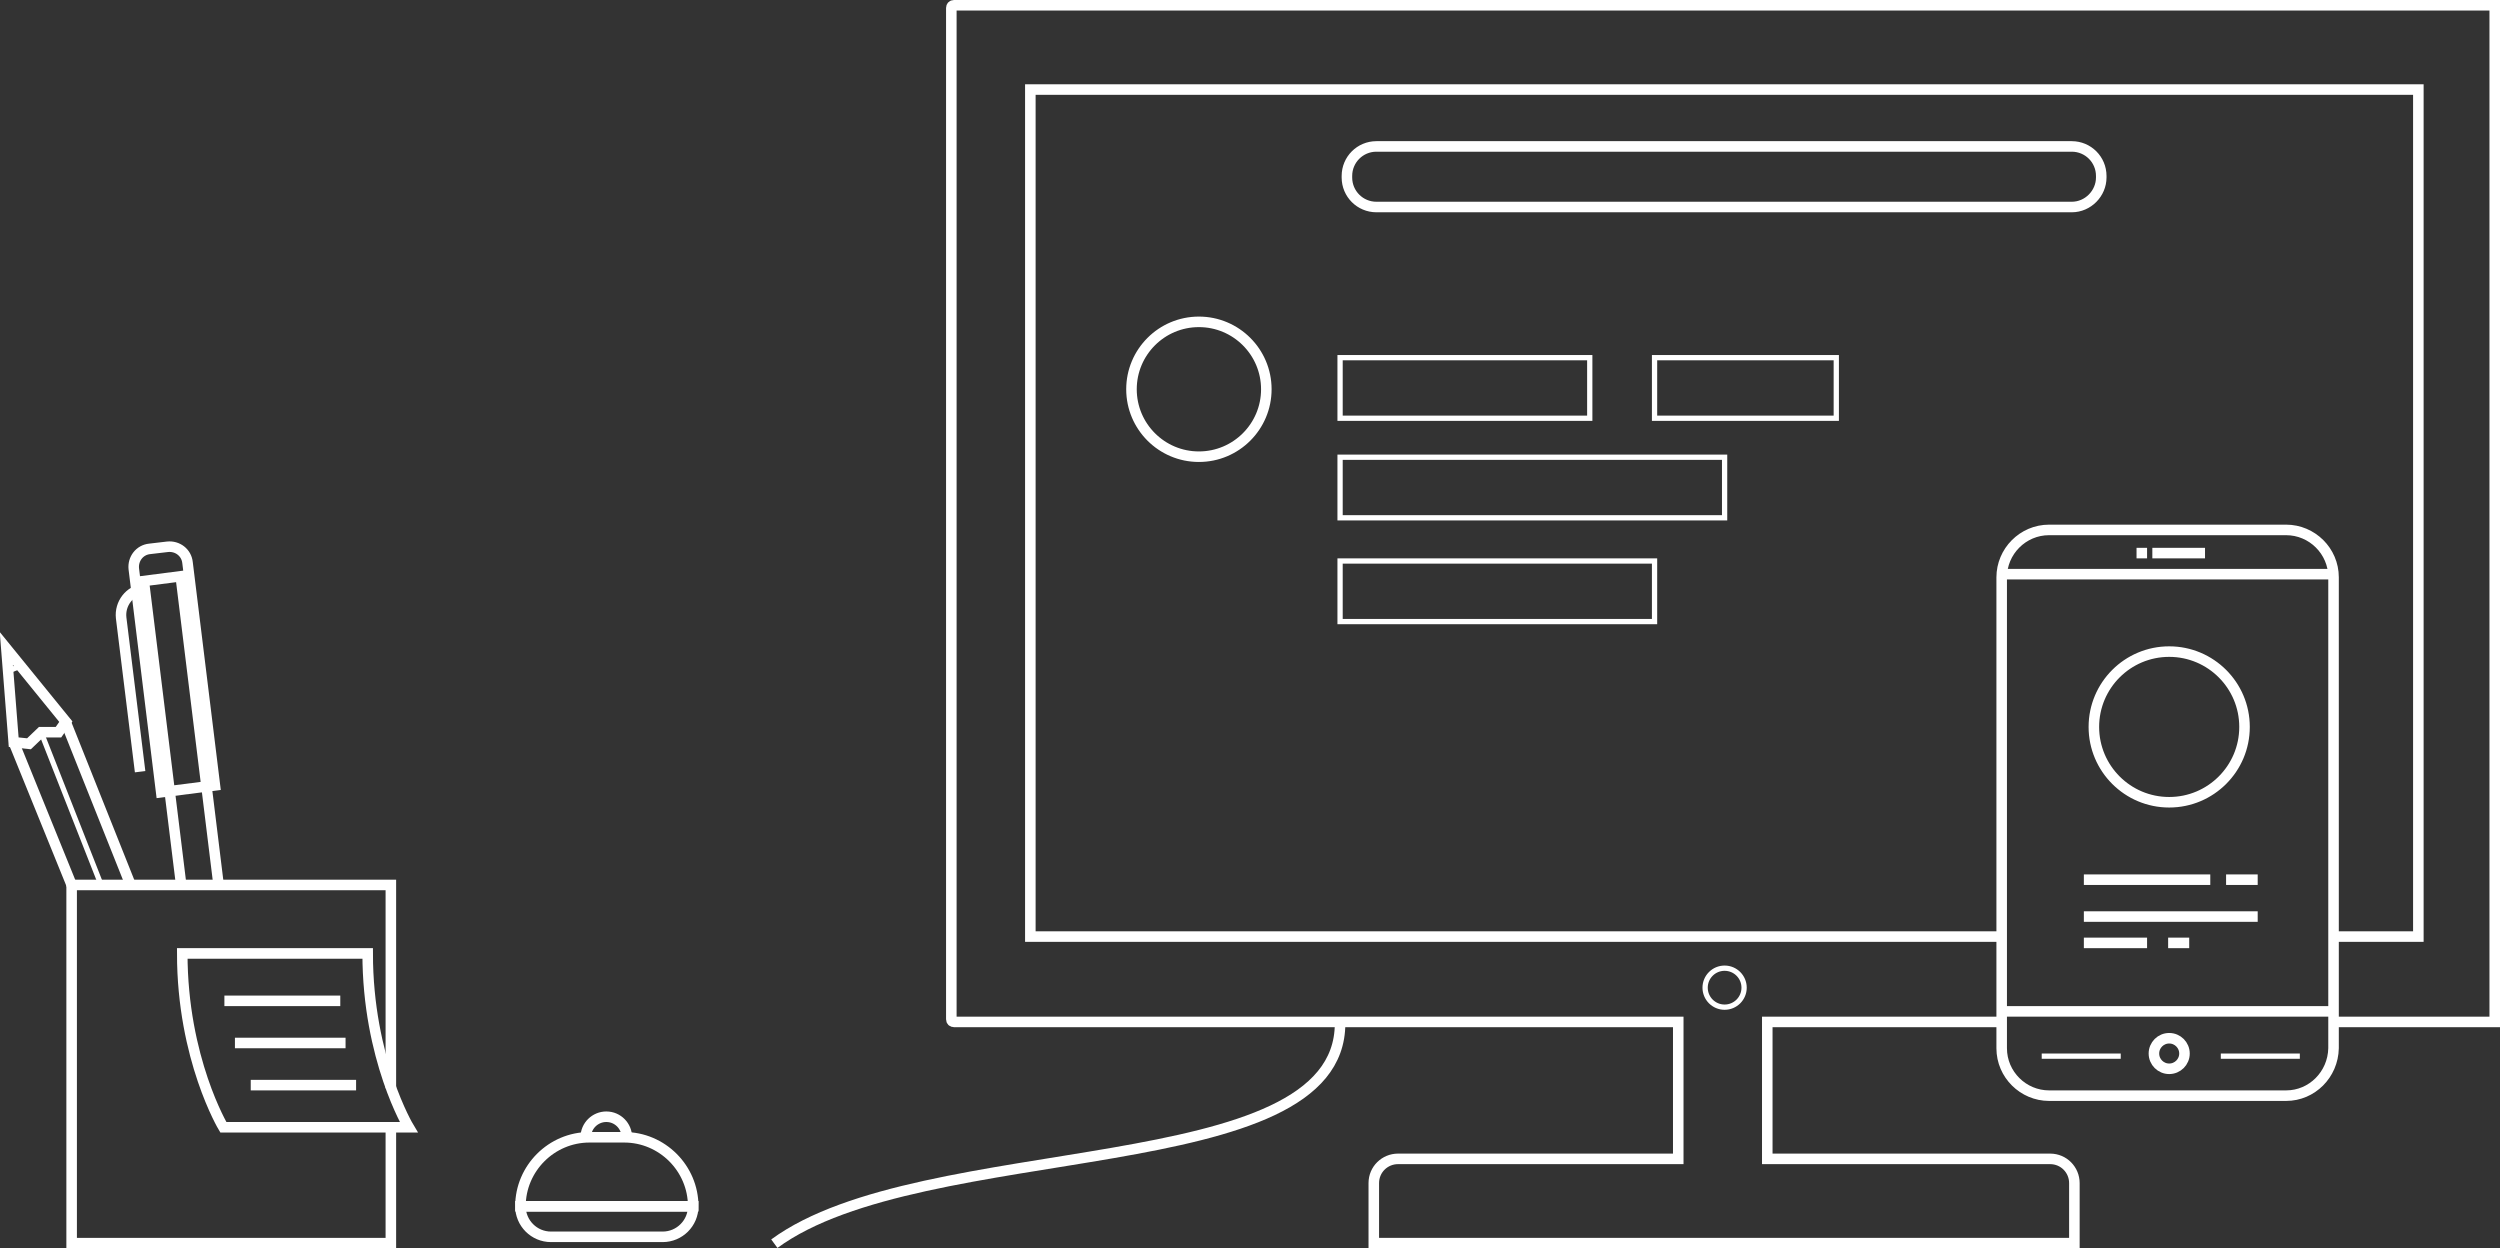 <?xml version="1.0" encoding="utf-8"?>
<!-- Generator: Adobe Illustrator 19.0.0, SVG Export Plug-In . SVG Version: 6.00 Build 0)  -->
<svg version="1.1" id="Layer_1" xmlns="http://www.w3.org/2000/svg" xmlns:xlink="http://www.w3.org/1999/xlink" x="0px" y="0px"
	 viewBox="-139.9 148 474.6 237" style="enable-background:new -139.9 148 474.6 237;" xml:space="preserve">
<rect x="-139.9" y="148" width="474.6" height="237" fill="#333333" stroke="none"/>
<polyline id="XMLID_16_" style="fill:none;stroke:#FFFFFF;stroke-width:2;stroke-miterlimit:10;" points="-105.5,316 -112.6,258.3 
	-105.6,257.4 -98.4,316 "/>
<path id="XMLID_51_" style="fill:none;stroke:#FFFFFF;stroke-width:2;stroke-miterlimit:10;" d="M-113.3,294.5l-3.6-29.2
	c-0.3-2.7,1.6-5.2,4.3-5.5l0,0"/>
<path id="XMLID_45_" style="fill:none;stroke:#FFFFFF;stroke-width:2;stroke-miterlimit:10;" d="M-99.1,297.1l-10.2,1.3l-5.2-42.4
	c-0.2-1.9,1.1-3.6,3-3.8l3.4-0.4c1.9-0.2,3.6,1.1,3.8,3L-99.1,297.1z"/>
<path id="XMLID_14_" style="fill:none;stroke:#FFFFFF;stroke-width:2;stroke-miterlimit:10;" d="M114.5,342.3
	c0,30.5-79.2,21.1-107.4,41.8"/>
<path id="XMLID_2_" style="fill:none;stroke:#FFFFFF;stroke-width:2;stroke-miterlimit:10;" d="M302.7,342h31V149H41.2
	c-0.3,0-0.5,0.2-0.5,0.5v192c0,0.3,0.2,0.5,0.5,0.5h137.5v26h-53.2c-2.5,0-4.6,2-4.6,4.6V384h133v-11.4c0-2.5-2-4.6-4.6-4.6h-53.7
	v-26h44"/>
<polyline id="XMLID_12_" style="fill:none;stroke:#FFFFFF;stroke-width:2;stroke-miterlimit:10;" points="240.1,325.8 55.7,325.8 
	55.7,165 319.2,165 319.2,325.8 303,325.8 "/>
<circle id="XMLID_3_" style="fill:none;stroke:#FFFFFF;stroke-width:2;stroke-miterlimit:10;" cx="87.7" cy="221.9" r="12.8"/>
<path id="XMLID_4_" style="fill:none;stroke:#FFFFFF;stroke-width:2;stroke-miterlimit:10;" d="M253.4,187.3h-132
	c-3.1,0-5.6-2.5-5.6-5.6v-0.3c0-3.1,2.5-5.6,5.6-5.6h132c3.1,0,5.6,2.5,5.6,5.6v0.3C259,184.7,256.5,187.3,253.4,187.3z"/>
<rect id="XMLID_5_" x="114.5" y="215.9" style="fill:none;stroke:#FFFFFF;stroke-miterlimit:10;" width="47.4" height="11.5"/>
<rect id="XMLID_6_" x="114.5" y="234.8" style="fill:none;stroke:#FFFFFF;stroke-miterlimit:10;" width="73" height="11.5"/>
<rect id="XMLID_34_" x="114.5" y="254.5" style="fill:none;stroke:#FFFFFF;stroke-miterlimit:10;" width="59.7" height="11.5"/>
<rect id="XMLID_35_" x="174.2" y="215.9" style="fill:none;stroke:#FFFFFF;stroke-miterlimit:10;" width="34.5" height="11.5"/>
<path id="XMLID_7_" style="fill:none;stroke:#FFFFFF;stroke-width:2;stroke-miterlimit:10;" d="M294.1,356h-45c-4.9,0-9-4-9-9v-89.4
	c0-4.9,4-9,9-9h45c4.9,0,9,4,9,9V347C303,352,299,356,294.1,356z"/>
<line id="XMLID_9_" style="fill:none;stroke:#FFFFFF;stroke-width:2;stroke-miterlimit:10;" x1="240.7" y1="340" x2="302.7" y2="340"/>
<circle id="XMLID_11_" style="fill:none;stroke:#FFFFFF;stroke-width:2;stroke-miterlimit:10;" cx="271.9" cy="348" r="2.9"/>
<line id="XMLID_8_" style="fill:none;stroke:#FFFFFF;stroke-miterlimit:10;" x1="281.7" y1="348.5" x2="296.7" y2="348.5"/>
<line id="XMLID_10_" style="fill:none;stroke:#FFFFFF;stroke-miterlimit:10;" x1="247.7" y1="348.5" x2="262.7" y2="348.5"/>
<line id="XMLID_26_" style="fill:none;stroke:#FFFFFF;stroke-width:2;stroke-miterlimit:10;" x1="255.7" y1="315" x2="279.7" y2="315"/>
<line id="XMLID_27_" style="fill:none;stroke:#FFFFFF;stroke-width:2;stroke-miterlimit:10;" x1="255.7" y1="322" x2="288.7" y2="322"/>
<line id="XMLID_28_" style="fill:none;stroke:#FFFFFF;stroke-width:2;stroke-miterlimit:10;" x1="255.7" y1="327" x2="267.7" y2="327"/>
<circle id="XMLID_25_" style="fill:none;stroke:#FFFFFF;stroke-width:2;stroke-miterlimit:10;" cx="271.9" cy="286" r="14.3"/>
<line id="XMLID_29_" style="fill:none;stroke:#FFFFFF;stroke-width:2;stroke-miterlimit:10;" x1="282.7" y1="315" x2="288.7" y2="315"/>
<line id="XMLID_30_" style="fill:none;stroke:#FFFFFF;stroke-width:2;stroke-miterlimit:10;" x1="271.7" y1="327" x2="275.7" y2="327"/>
<line id="XMLID_31_" style="fill:none;stroke:#FFFFFF;stroke-width:2;stroke-miterlimit:10;" x1="240.7" y1="257" x2="302.7" y2="257"/>
<line id="XMLID_32_" style="fill:none;stroke:#FFFFFF;stroke-width:2;stroke-miterlimit:10;" x1="268.7" y1="253" x2="278.7" y2="253"/>
<line id="XMLID_33_" style="fill:none;stroke:#FFFFFF;stroke-width:2;stroke-miterlimit:10;" x1="265.7" y1="253" x2="267.7" y2="253"/>
<circle id="XMLID_43_" style="fill:none;stroke:#FFFFFF;stroke-miterlimit:10;" cx="187.5" cy="335.5" r="3.7"/>
<line id="XMLID_18_" style="fill:none;stroke:#FFFFFF;stroke-width:2;stroke-miterlimit:10;" x1="-126.3" y1="316" x2="-137.3" y2="288.9"/>
<line id="XMLID_15_" style="fill:none;stroke:#FFFFFF;stroke-width:2;stroke-miterlimit:10;" x1="-127.5" y1="284.9" x2="-115.1" y2="316"/>
<polygon id="XMLID_47_" style="fill:none;stroke:#FFFFFF;stroke-width:2;stroke-miterlimit:10;" points="-132.1,287 -134.4,289.2 
	-137.3,288.9 -138.7,271.1 -127.4,285 -128.8,287 "/>
<line id="XMLID_48_" style="fill:none;stroke:#FFFFFF;stroke-miterlimit:10;" x1="-138.4" y1="275.4" x2="-135.9" y2="274.4"/>
<line id="XMLID_50_" style="fill:none;stroke:#FFFFFF;stroke-miterlimit:10;" x1="-132.1" y1="287" x2="-120.7" y2="316"/>
<polyline id="XMLID_17_" style="fill:none;stroke:#FFFFFF;stroke-width:2;stroke-miterlimit:10;" points="-65.7,362 -65.7,384 
	-126.3,384 -126.3,316 -65.7,316 -65.7,354.6 "/>
<g id="XMLID_62_">
	<path id="XMLID_59_" style="fill:none;stroke:#FFFFFF;stroke-width:2;stroke-miterlimit:10;" d="M-105.3,329c0,20,7.8,33,7.8,33
		h35.2c0,0-7.8-13-7.8-33H-105.3z"/>
	
		<line id="XMLID_60_" style="fill:none;stroke:#FFFFFF;stroke-width:2;stroke-miterlimit:10;" x1="-97.3" y1="338" x2="-75.3" y2="338"/>
	
		<line id="XMLID_61_" style="fill:none;stroke:#FFFFFF;stroke-width:2;stroke-miterlimit:10;" x1="-95.3" y1="346" x2="-74.3" y2="346"/>
	
		<line id="XMLID_58_" style="fill:none;stroke:#FFFFFF;stroke-width:2;stroke-miterlimit:10;" x1="-92.3" y1="354" x2="-72.3" y2="354"/>
</g>
<path id="XMLID_20_" style="fill:none;stroke:#FFFFFF;stroke-width:2;stroke-miterlimit:10;" d="M-28.7,363.9L-28.7,363.9
	c0-2.2,1.8-3.9,3.9-3.9l0,0c2.2,0,3.9,1.8,3.9,3.9l0,0"/>
<path id="XMLID_52_" style="fill:none;stroke:#FFFFFF;stroke-width:2;stroke-miterlimit:10;" d="M-28,363.9h6.6
	c7.2,0,13.1,5.9,13.1,13.1l0,0h-32.8l0,0C-41.1,369.8-35.2,363.9-28,363.9z"/>
<path id="XMLID_53_" style="fill:none;stroke:#FFFFFF;stroke-width:2;stroke-miterlimit:10;" d="M-41.1,377h32.8l0,0
	c0,3.2-2.6,5.8-5.8,5.8h-21.2C-38.5,382.8-41.1,380.2-41.1,377L-41.1,377z"/>
<path id="XMLID_13_" style="fill:none;stroke:#FFFFFF;stroke-width:2;stroke-miterlimit:10;" d="M7.1,384"/>
</svg>
